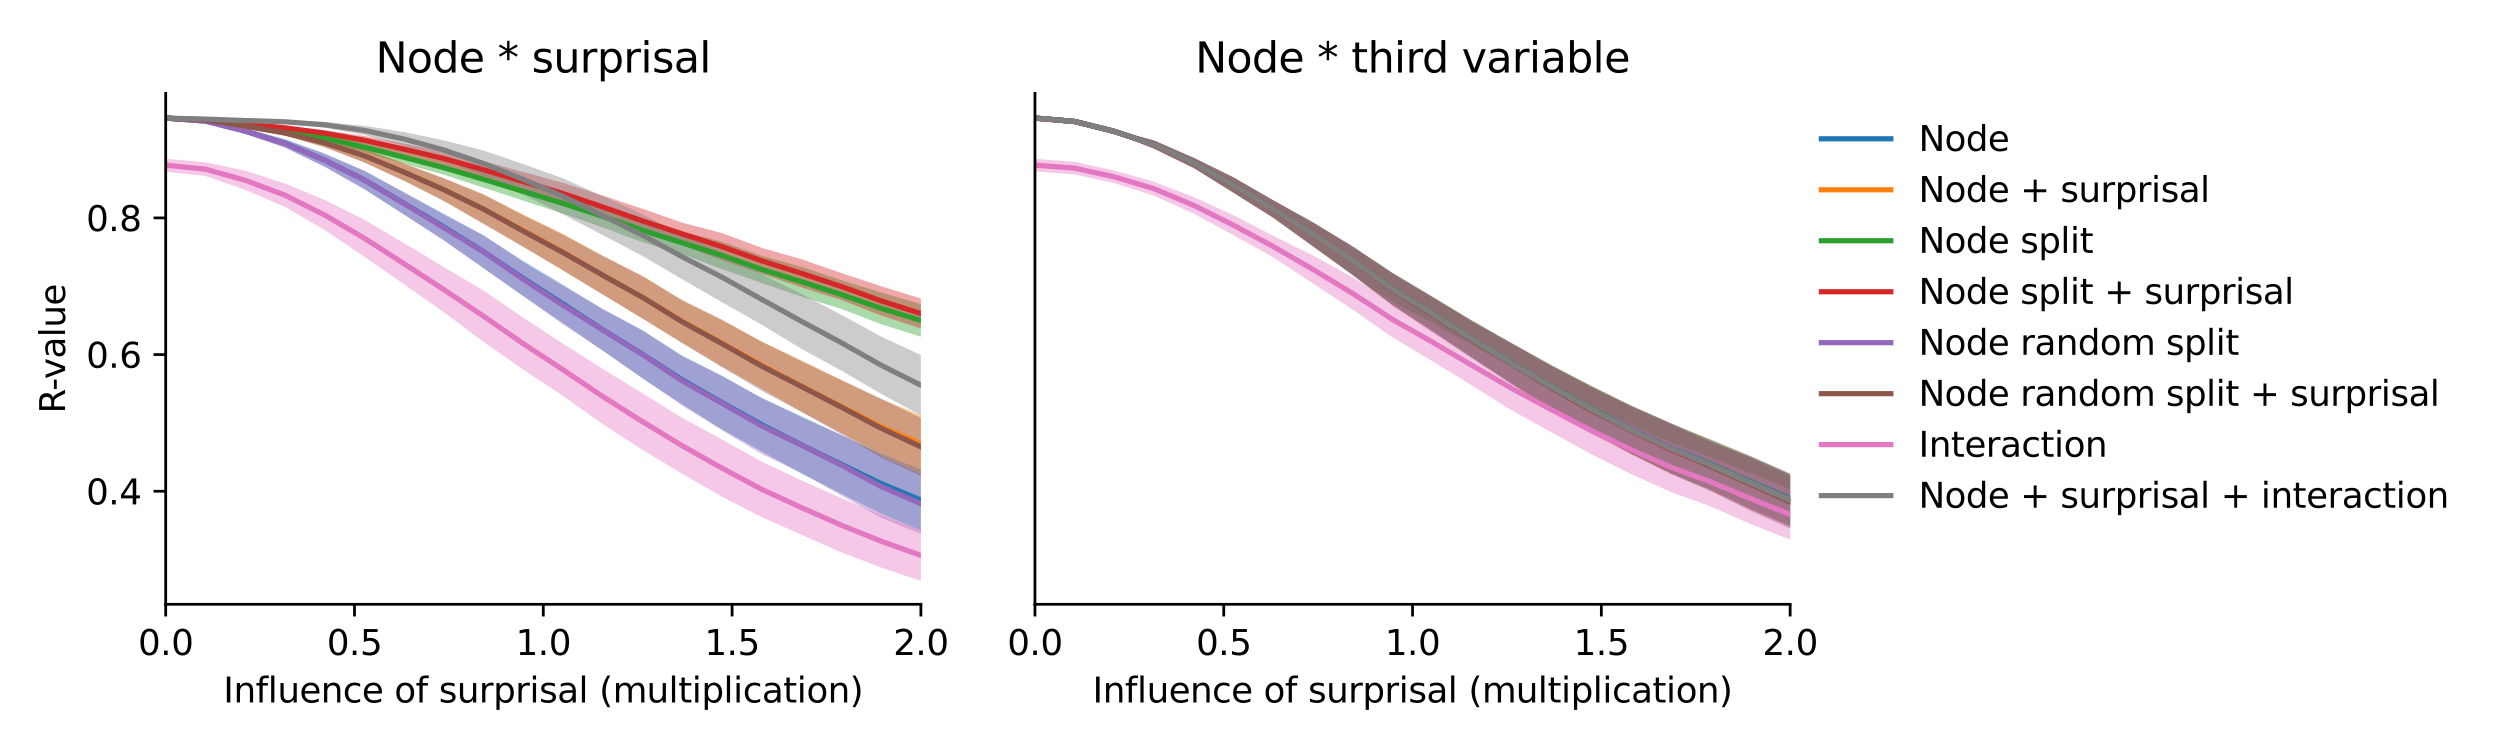 <?xml version="1.0" encoding="utf-8" standalone="no"?>
<!DOCTYPE svg PUBLIC "-//W3C//DTD SVG 1.1//EN"
  "http://www.w3.org/Graphics/SVG/1.1/DTD/svg11.dtd">
<svg xmlns:xlink="http://www.w3.org/1999/xlink" width="720pt" height="216pt" viewBox="0 0 720 216" xmlns="http://www.w3.org/2000/svg" version="1.1">
 <defs>
  <style type="text/css">*{stroke-linejoin: round; stroke-linecap: butt}</style>
 </defs>
 <g id="figure_1">
  <g id="patch_1">
   <path d="M 0 216 
L 720 216 
L 720 0 
L 0 0 
z
" style="fill: #ffffff"/>
  </g>
  <g id="axes_1">
   <g id="patch_2">
    <path d="M 47.72 174.04 
L 265.215 174.04 
L 265.215 26.88 
L 47.72 26.88 
z
" style="fill: #ffffff"/>
   </g>
   <g id="PolyCollection_1">
    <path d="M 47.72 33.694 
L 47.72 34.305 
L 59.167 35.233 
L 70.614 38.521 
L 82.061 42.463 
L 93.508 47.986 
L 104.956 54.458 
L 116.403 61.78 
L 127.85 69.152 
L 139.297 77.233 
L 150.744 85.258 
L 162.191 93.069 
L 173.638 100.982 
L 185.085 108.983 
L 196.532 116.446 
L 207.979 123.67 
L 219.427 130.017 
L 230.874 136.432 
L 242.321 142.192 
L 253.768 147.922 
L 265.215 152.751 
L 265.215 135.269 
L 265.215 135.269 
L 253.768 130.645 
L 242.321 125.291 
L 230.874 119.924 
L 219.427 114.658 
L 207.979 108.26 
L 196.532 102.45 
L 185.085 95.131 
L 173.638 89.034 
L 162.191 82.023 
L 150.744 75.178 
L 139.297 67.806 
L 127.85 61.569 
L 116.403 55.424 
L 104.956 49.212 
L 93.508 44.257 
L 82.061 40.114 
L 70.614 36.964 
L 59.167 34.512 
L 47.72 33.694 
z
" clip-path="url(#pf9f8684980)" style="fill: #1f77b4; fill-opacity: 0.4"/>
   </g>
   <g id="PolyCollection_2">
    <path d="M 47.72 33.708 
L 47.72 34.319 
L 59.167 34.869 
L 70.614 36.871 
L 82.061 38.996 
L 93.508 42.383 
L 104.956 46.771 
L 116.403 52.075 
L 127.85 57.816 
L 139.297 64.407 
L 150.744 70.988 
L 162.191 77.838 
L 173.638 84.844 
L 185.085 91.756 
L 196.532 98.756 
L 207.979 105.572 
L 219.427 111.95 
L 230.874 118.603 
L 242.321 124.673 
L 253.768 130.848 
L 265.215 136.218 
L 265.215 119.551 
L 265.215 119.551 
L 253.768 114.905 
L 242.321 109.444 
L 230.874 103.825 
L 219.427 98.457 
L 207.979 92.076 
L 196.532 86.408 
L 185.085 79.514 
L 173.638 73.71 
L 162.191 67.364 
L 150.744 61.796 
L 139.297 56.042 
L 127.85 51.302 
L 116.403 47.098 
L 104.956 42.923 
L 93.508 39.873 
L 82.061 37.528 
L 70.614 35.724 
L 59.167 34.282 
L 47.72 33.708 
z
" clip-path="url(#pf9f8684980)" style="fill: #ff7f0e; fill-opacity: 0.4"/>
   </g>
   <g id="PolyCollection_3">
    <path d="M 47.72 33.691 
L 47.72 34.32 
L 59.167 35.038 
L 70.614 36.795 
L 82.061 38.423 
L 93.508 40.907 
L 104.956 43.755 
L 116.403 47.174 
L 127.85 50.305 
L 139.297 54.06 
L 150.744 57.796 
L 162.191 61.552 
L 173.638 65.515 
L 185.085 69.786 
L 196.532 73.213 
L 207.979 77.533 
L 219.427 81.555 
L 230.874 85.45 
L 242.321 88.974 
L 253.768 93.381 
L 265.215 96.97 
L 265.215 87.61 
L 265.215 87.61 
L 253.768 84.229 
L 242.321 80.697 
L 230.874 76.865 
L 219.427 73.661 
L 207.979 69.631 
L 196.532 66.705 
L 185.085 62.893 
L 173.638 59.156 
L 162.191 55.652 
L 150.744 52.494 
L 139.297 49.269 
L 127.85 46.318 
L 116.403 43.44 
L 104.956 40.969 
L 93.508 38.716 
L 82.061 37.002 
L 70.614 35.59 
L 59.167 34.386 
L 47.72 33.691 
z
" clip-path="url(#pf9f8684980)" style="fill: #2ca02c; fill-opacity: 0.4"/>
   </g>
   <g id="PolyCollection_4">
    <path d="M 47.72 33.709 
L 47.72 34.332 
L 59.167 34.841 
L 70.614 36.266 
L 82.061 37.361 
L 93.508 39.272 
L 104.956 41.644 
L 116.403 44.66 
L 127.85 47.623 
L 139.297 51.324 
L 150.744 55.056 
L 162.191 58.833 
L 173.638 62.934 
L 185.085 67.153 
L 196.532 70.622 
L 207.979 74.958 
L 219.427 78.87 
L 230.874 82.802 
L 242.321 86.396 
L 253.768 90.872 
L 265.215 94.634 
L 265.215 85.984 
L 265.215 85.984 
L 253.768 82.431 
L 242.321 78.648 
L 230.874 74.687 
L 219.427 71.402 
L 207.979 67.155 
L 196.532 64.15 
L 185.085 60.141 
L 173.638 56.334 
L 162.191 52.683 
L 150.744 49.577 
L 139.297 46.445 
L 127.85 43.733 
L 116.403 41.317 
L 104.956 39.176 
L 93.508 37.467 
L 82.061 36.235 
L 70.614 35.185 
L 59.167 34.278 
L 47.72 33.709 
z
" clip-path="url(#pf9f8684980)" style="fill: #d62728; fill-opacity: 0.4"/>
   </g>
   <g id="PolyCollection_5">
    <path d="M 47.72 33.71 
L 47.72 34.318 
L 59.167 35.247 
L 70.614 38.542 
L 82.061 42.522 
L 93.508 48.049 
L 104.956 54.519 
L 116.403 61.884 
L 127.85 69.306 
L 139.297 77.274 
L 150.744 85.357 
L 162.191 93.459 
L 173.638 101.028 
L 185.085 108.982 
L 196.532 116.847 
L 207.979 123.973 
L 219.427 130.755 
L 230.874 136.255 
L 242.321 142.699 
L 253.768 149.15 
L 265.215 153.768 
L 265.215 136.392 
L 265.215 136.392 
L 253.768 131.127 
L 242.321 125.269 
L 230.874 120.209 
L 219.427 114.678 
L 207.979 108.335 
L 196.532 102.656 
L 185.085 95.271 
L 173.638 89.089 
L 162.191 82.4 
L 150.744 75.587 
L 139.297 67.801 
L 127.85 61.885 
L 116.403 55.456 
L 104.956 49.215 
L 93.508 44.297 
L 82.061 40.153 
L 70.614 36.974 
L 59.167 34.525 
L 47.72 33.71 
z
" clip-path="url(#pf9f8684980)" style="fill: #9467bd; fill-opacity: 0.4"/>
   </g>
   <g id="PolyCollection_6">
    <path d="M 47.72 33.724 
L 47.72 34.332 
L 59.167 34.881 
L 70.614 36.895 
L 82.061 39.047 
L 93.508 42.409 
L 104.956 46.823 
L 116.403 52.09 
L 127.85 57.929 
L 139.297 64.493 
L 150.744 71.179 
L 162.191 77.944 
L 173.638 84.853 
L 185.085 91.784 
L 196.532 98.87 
L 207.979 105.771 
L 219.427 112.564 
L 230.874 118.659 
L 242.321 125.066 
L 253.768 131.811 
L 265.215 137.049 
L 265.215 120.334 
L 265.215 120.334 
L 253.768 114.882 
L 242.321 109.495 
L 230.874 104.049 
L 219.427 98.41 
L 207.979 92.233 
L 196.532 86.576 
L 185.085 79.581 
L 173.638 73.73 
L 162.191 67.606 
L 150.744 62.027 
L 139.297 56.022 
L 127.85 51.419 
L 116.403 47.122 
L 104.956 42.936 
L 93.508 39.888 
L 82.061 37.557 
L 70.614 35.735 
L 59.167 34.297 
L 47.72 33.724 
z
" clip-path="url(#pf9f8684980)" style="fill: #8c564b; fill-opacity: 0.4"/>
   </g>
   <g id="PolyCollection_7">
    <path d="M 47.72 45.713 
L 47.72 49.431 
L 59.167 50.687 
L 70.614 54.673 
L 82.061 59.603 
L 93.508 66.263 
L 104.956 73.947 
L 116.403 81.916 
L 127.85 89.929 
L 139.297 98.479 
L 150.744 106.491 
L 162.191 114.034 
L 173.638 122.174 
L 185.085 129.597 
L 196.532 136.467 
L 207.979 143.095 
L 219.427 148.959 
L 230.874 154.028 
L 242.321 159.07 
L 253.768 163.45 
L 265.215 167.351 
L 265.215 152.572 
L 265.215 152.572 
L 253.768 148.286 
L 242.321 143.467 
L 230.874 138.402 
L 219.427 132.972 
L 207.979 126.622 
L 196.532 120.364 
L 185.085 113.334 
L 173.638 106.287 
L 162.191 99.021 
L 150.744 91.533 
L 139.297 83.703 
L 127.85 76.937 
L 116.403 70.06 
L 104.956 63.296 
L 93.508 57.608 
L 82.061 52.825 
L 70.614 49.17 
L 59.167 46.757 
L 47.72 45.713 
z
" clip-path="url(#pf9f8684980)" style="fill: #e377c2; fill-opacity: 0.4"/>
   </g>
   <g id="PolyCollection_8">
    <path d="M 47.72 33.712 
L 47.72 34.323 
L 59.167 34.572 
L 70.614 35.277 
L 82.061 35.616 
L 93.508 36.794 
L 104.956 38.895 
L 116.403 42.083 
L 127.85 45.984 
L 139.297 50.825 
L 150.744 56.089 
L 162.191 61.759 
L 173.638 67.736 
L 185.085 73.761 
L 196.532 80.477 
L 207.979 87.066 
L 219.427 93.555 
L 230.874 100.499 
L 242.321 106.753 
L 253.768 113.428 
L 265.215 119.636 
L 265.215 102.25 
L 265.215 102.25 
L 253.768 96.935 
L 242.321 90.68 
L 230.874 84.671 
L 219.427 78.941 
L 207.979 72.657 
L 196.532 67.512 
L 185.085 61.75 
L 173.638 56.484 
L 162.191 51.389 
L 150.744 47.278 
L 139.297 43.375 
L 127.85 40.429 
L 116.403 38.038 
L 104.956 36.24 
L 93.508 35.087 
L 82.061 34.537 
L 70.614 34.166 
L 59.167 34.008 
L 47.72 33.712 
z
" clip-path="url(#pf9f8684980)" style="fill: #7f7f7f; fill-opacity: 0.4"/>
   </g>
   <g id="matplotlib.axis_1">
    <g id="xtick_1">
     <g id="line2d_1">
      <defs>
       <path id="m70deed11c6" d="M 0 0 
L 0 3.5 
" style="stroke: #000000; stroke-width: 0.8"/>
      </defs>
      <g>
       <use xlink:href="#m70deed11c6" x="47.72" y="174.04" style="stroke: #000000; stroke-width: 0.8"/>
      </g>
     </g>
     <g id="text_1">
      <!-- 0.0 -->
      <g transform="translate(39.768 188.638)scale(0.1 -0.1)">
       <defs>
        <path id="DejaVuSans-30" d="M 2034 4250 
Q 1547 4250 1301 3770 
Q 1056 3291 1056 2328 
Q 1056 1369 1301 889 
Q 1547 409 2034 409 
Q 2525 409 2770 889 
Q 3016 1369 3016 2328 
Q 3016 3291 2770 3770 
Q 2525 4250 2034 4250 
z
M 2034 4750 
Q 2819 4750 3233 4129 
Q 3647 3509 3647 2328 
Q 3647 1150 3233 529 
Q 2819 -91 2034 -91 
Q 1250 -91 836 529 
Q 422 1150 422 2328 
Q 422 3509 836 4129 
Q 1250 4750 2034 4750 
z
" transform="scale(0.016)"/>
        <path id="DejaVuSans-2e" d="M 684 794 
L 1344 794 
L 1344 0 
L 684 0 
L 684 794 
z
" transform="scale(0.016)"/>
       </defs>
       <use xlink:href="#DejaVuSans-30"/>
       <use xlink:href="#DejaVuSans-2e" x="63.623"/>
       <use xlink:href="#DejaVuSans-30" x="95.41"/>
      </g>
     </g>
    </g>
    <g id="xtick_2">
     <g id="line2d_2">
      <g>
       <use xlink:href="#m70deed11c6" x="102.094" y="174.04" style="stroke: #000000; stroke-width: 0.8"/>
      </g>
     </g>
     <g id="text_2">
      <!-- 0.5 -->
      <g transform="translate(94.142 188.638)scale(0.1 -0.1)">
       <defs>
        <path id="DejaVuSans-35" d="M 691 4666 
L 3169 4666 
L 3169 4134 
L 1269 4134 
L 1269 2991 
Q 1406 3038 1543 3061 
Q 1681 3084 1819 3084 
Q 2600 3084 3056 2656 
Q 3513 2228 3513 1497 
Q 3513 744 3044 326 
Q 2575 -91 1722 -91 
Q 1428 -91 1123 -41 
Q 819 9 494 109 
L 494 744 
Q 775 591 1075 516 
Q 1375 441 1709 441 
Q 2250 441 2565 725 
Q 2881 1009 2881 1497 
Q 2881 1984 2565 2268 
Q 2250 2553 1709 2553 
Q 1456 2553 1204 2497 
Q 953 2441 691 2322 
L 691 4666 
z
" transform="scale(0.016)"/>
       </defs>
       <use xlink:href="#DejaVuSans-30"/>
       <use xlink:href="#DejaVuSans-2e" x="63.623"/>
       <use xlink:href="#DejaVuSans-35" x="95.41"/>
      </g>
     </g>
    </g>
    <g id="xtick_3">
     <g id="line2d_3">
      <g>
       <use xlink:href="#m70deed11c6" x="156.468" y="174.04" style="stroke: #000000; stroke-width: 0.8"/>
      </g>
     </g>
     <g id="text_3">
      <!-- 1.0 -->
      <g transform="translate(148.516 188.638)scale(0.1 -0.1)">
       <defs>
        <path id="DejaVuSans-31" d="M 794 531 
L 1825 531 
L 1825 4091 
L 703 3866 
L 703 4441 
L 1819 4666 
L 2450 4666 
L 2450 531 
L 3481 531 
L 3481 0 
L 794 0 
L 794 531 
z
" transform="scale(0.016)"/>
       </defs>
       <use xlink:href="#DejaVuSans-31"/>
       <use xlink:href="#DejaVuSans-2e" x="63.623"/>
       <use xlink:href="#DejaVuSans-30" x="95.41"/>
      </g>
     </g>
    </g>
    <g id="xtick_4">
     <g id="line2d_4">
      <g>
       <use xlink:href="#m70deed11c6" x="210.841" y="174.04" style="stroke: #000000; stroke-width: 0.8"/>
      </g>
     </g>
     <g id="text_4">
      <!-- 1.5 -->
      <g transform="translate(202.89 188.638)scale(0.1 -0.1)">
       <use xlink:href="#DejaVuSans-31"/>
       <use xlink:href="#DejaVuSans-2e" x="63.623"/>
       <use xlink:href="#DejaVuSans-35" x="95.41"/>
      </g>
     </g>
    </g>
    <g id="xtick_5">
     <g id="line2d_5">
      <g>
       <use xlink:href="#m70deed11c6" x="265.215" y="174.04" style="stroke: #000000; stroke-width: 0.8"/>
      </g>
     </g>
     <g id="text_5">
      <!-- 2.0 -->
      <g transform="translate(257.263 188.638)scale(0.1 -0.1)">
       <defs>
        <path id="DejaVuSans-32" d="M 1228 531 
L 3431 531 
L 3431 0 
L 469 0 
L 469 531 
Q 828 903 1448 1529 
Q 2069 2156 2228 2338 
Q 2531 2678 2651 2914 
Q 2772 3150 2772 3378 
Q 2772 3750 2511 3984 
Q 2250 4219 1831 4219 
Q 1534 4219 1204 4116 
Q 875 4013 500 3803 
L 500 4441 
Q 881 4594 1212 4672 
Q 1544 4750 1819 4750 
Q 2544 4750 2975 4387 
Q 3406 4025 3406 3419 
Q 3406 3131 3298 2873 
Q 3191 2616 2906 2266 
Q 2828 2175 2409 1742 
Q 1991 1309 1228 531 
z
" transform="scale(0.016)"/>
       </defs>
       <use xlink:href="#DejaVuSans-32"/>
       <use xlink:href="#DejaVuSans-2e" x="63.623"/>
       <use xlink:href="#DejaVuSans-30" x="95.41"/>
      </g>
     </g>
    </g>
    <g id="text_6">
     <!-- Influence of surprisal (multiplication) -->
     <g transform="translate(64.321 202.317)scale(0.1 -0.1)">
      <defs>
       <path id="DejaVuSans-49" d="M 628 4666 
L 1259 4666 
L 1259 0 
L 628 0 
L 628 4666 
z
" transform="scale(0.016)"/>
       <path id="DejaVuSans-6e" d="M 3513 2113 
L 3513 0 
L 2938 0 
L 2938 2094 
Q 2938 2591 2744 2837 
Q 2550 3084 2163 3084 
Q 1697 3084 1428 2787 
Q 1159 2491 1159 1978 
L 1159 0 
L 581 0 
L 581 3500 
L 1159 3500 
L 1159 2956 
Q 1366 3272 1645 3428 
Q 1925 3584 2291 3584 
Q 2894 3584 3203 3211 
Q 3513 2838 3513 2113 
z
" transform="scale(0.016)"/>
       <path id="DejaVuSans-66" d="M 2375 4863 
L 2375 4384 
L 1825 4384 
Q 1516 4384 1395 4259 
Q 1275 4134 1275 3809 
L 1275 3500 
L 2222 3500 
L 2222 3053 
L 1275 3053 
L 1275 0 
L 697 0 
L 697 3053 
L 147 3053 
L 147 3500 
L 697 3500 
L 697 3744 
Q 697 4328 969 4595 
Q 1241 4863 1831 4863 
L 2375 4863 
z
" transform="scale(0.016)"/>
       <path id="DejaVuSans-6c" d="M 603 4863 
L 1178 4863 
L 1178 0 
L 603 0 
L 603 4863 
z
" transform="scale(0.016)"/>
       <path id="DejaVuSans-75" d="M 544 1381 
L 544 3500 
L 1119 3500 
L 1119 1403 
Q 1119 906 1312 657 
Q 1506 409 1894 409 
Q 2359 409 2629 706 
Q 2900 1003 2900 1516 
L 2900 3500 
L 3475 3500 
L 3475 0 
L 2900 0 
L 2900 538 
Q 2691 219 2414 64 
Q 2138 -91 1772 -91 
Q 1169 -91 856 284 
Q 544 659 544 1381 
z
M 1991 3584 
L 1991 3584 
z
" transform="scale(0.016)"/>
       <path id="DejaVuSans-65" d="M 3597 1894 
L 3597 1613 
L 953 1613 
Q 991 1019 1311 708 
Q 1631 397 2203 397 
Q 2534 397 2845 478 
Q 3156 559 3463 722 
L 3463 178 
Q 3153 47 2828 -22 
Q 2503 -91 2169 -91 
Q 1331 -91 842 396 
Q 353 884 353 1716 
Q 353 2575 817 3079 
Q 1281 3584 2069 3584 
Q 2775 3584 3186 3129 
Q 3597 2675 3597 1894 
z
M 3022 2063 
Q 3016 2534 2758 2815 
Q 2500 3097 2075 3097 
Q 1594 3097 1305 2825 
Q 1016 2553 972 2059 
L 3022 2063 
z
" transform="scale(0.016)"/>
       <path id="DejaVuSans-63" d="M 3122 3366 
L 3122 2828 
Q 2878 2963 2633 3030 
Q 2388 3097 2138 3097 
Q 1578 3097 1268 2742 
Q 959 2388 959 1747 
Q 959 1106 1268 751 
Q 1578 397 2138 397 
Q 2388 397 2633 464 
Q 2878 531 3122 666 
L 3122 134 
Q 2881 22 2623 -34 
Q 2366 -91 2075 -91 
Q 1284 -91 818 406 
Q 353 903 353 1747 
Q 353 2603 823 3093 
Q 1294 3584 2113 3584 
Q 2378 3584 2631 3529 
Q 2884 3475 3122 3366 
z
" transform="scale(0.016)"/>
       <path id="DejaVuSans-20" transform="scale(0.016)"/>
       <path id="DejaVuSans-6f" d="M 1959 3097 
Q 1497 3097 1228 2736 
Q 959 2375 959 1747 
Q 959 1119 1226 758 
Q 1494 397 1959 397 
Q 2419 397 2687 759 
Q 2956 1122 2956 1747 
Q 2956 2369 2687 2733 
Q 2419 3097 1959 3097 
z
M 1959 3584 
Q 2709 3584 3137 3096 
Q 3566 2609 3566 1747 
Q 3566 888 3137 398 
Q 2709 -91 1959 -91 
Q 1206 -91 779 398 
Q 353 888 353 1747 
Q 353 2609 779 3096 
Q 1206 3584 1959 3584 
z
" transform="scale(0.016)"/>
       <path id="DejaVuSans-73" d="M 2834 3397 
L 2834 2853 
Q 2591 2978 2328 3040 
Q 2066 3103 1784 3103 
Q 1356 3103 1142 2972 
Q 928 2841 928 2578 
Q 928 2378 1081 2264 
Q 1234 2150 1697 2047 
L 1894 2003 
Q 2506 1872 2764 1633 
Q 3022 1394 3022 966 
Q 3022 478 2636 193 
Q 2250 -91 1575 -91 
Q 1294 -91 989 -36 
Q 684 19 347 128 
L 347 722 
Q 666 556 975 473 
Q 1284 391 1588 391 
Q 1994 391 2212 530 
Q 2431 669 2431 922 
Q 2431 1156 2273 1281 
Q 2116 1406 1581 1522 
L 1381 1569 
Q 847 1681 609 1914 
Q 372 2147 372 2553 
Q 372 3047 722 3315 
Q 1072 3584 1716 3584 
Q 2034 3584 2315 3537 
Q 2597 3491 2834 3397 
z
" transform="scale(0.016)"/>
       <path id="DejaVuSans-72" d="M 2631 2963 
Q 2534 3019 2420 3045 
Q 2306 3072 2169 3072 
Q 1681 3072 1420 2755 
Q 1159 2438 1159 1844 
L 1159 0 
L 581 0 
L 581 3500 
L 1159 3500 
L 1159 2956 
Q 1341 3275 1631 3429 
Q 1922 3584 2338 3584 
Q 2397 3584 2469 3576 
Q 2541 3569 2628 3553 
L 2631 2963 
z
" transform="scale(0.016)"/>
       <path id="DejaVuSans-70" d="M 1159 525 
L 1159 -1331 
L 581 -1331 
L 581 3500 
L 1159 3500 
L 1159 2969 
Q 1341 3281 1617 3432 
Q 1894 3584 2278 3584 
Q 2916 3584 3314 3078 
Q 3713 2572 3713 1747 
Q 3713 922 3314 415 
Q 2916 -91 2278 -91 
Q 1894 -91 1617 61 
Q 1341 213 1159 525 
z
M 3116 1747 
Q 3116 2381 2855 2742 
Q 2594 3103 2138 3103 
Q 1681 3103 1420 2742 
Q 1159 2381 1159 1747 
Q 1159 1113 1420 752 
Q 1681 391 2138 391 
Q 2594 391 2855 752 
Q 3116 1113 3116 1747 
z
" transform="scale(0.016)"/>
       <path id="DejaVuSans-69" d="M 603 3500 
L 1178 3500 
L 1178 0 
L 603 0 
L 603 3500 
z
M 603 4863 
L 1178 4863 
L 1178 4134 
L 603 4134 
L 603 4863 
z
" transform="scale(0.016)"/>
       <path id="DejaVuSans-61" d="M 2194 1759 
Q 1497 1759 1228 1600 
Q 959 1441 959 1056 
Q 959 750 1161 570 
Q 1363 391 1709 391 
Q 2188 391 2477 730 
Q 2766 1069 2766 1631 
L 2766 1759 
L 2194 1759 
z
M 3341 1997 
L 3341 0 
L 2766 0 
L 2766 531 
Q 2569 213 2275 61 
Q 1981 -91 1556 -91 
Q 1019 -91 701 211 
Q 384 513 384 1019 
Q 384 1609 779 1909 
Q 1175 2209 1959 2209 
L 2766 2209 
L 2766 2266 
Q 2766 2663 2505 2880 
Q 2244 3097 1772 3097 
Q 1472 3097 1187 3025 
Q 903 2953 641 2809 
L 641 3341 
Q 956 3463 1253 3523 
Q 1550 3584 1831 3584 
Q 2591 3584 2966 3190 
Q 3341 2797 3341 1997 
z
" transform="scale(0.016)"/>
       <path id="DejaVuSans-28" d="M 1984 4856 
Q 1566 4138 1362 3434 
Q 1159 2731 1159 2009 
Q 1159 1288 1364 580 
Q 1569 -128 1984 -844 
L 1484 -844 
Q 1016 -109 783 600 
Q 550 1309 550 2009 
Q 550 2706 781 3412 
Q 1013 4119 1484 4856 
L 1984 4856 
z
" transform="scale(0.016)"/>
       <path id="DejaVuSans-6d" d="M 3328 2828 
Q 3544 3216 3844 3400 
Q 4144 3584 4550 3584 
Q 5097 3584 5394 3201 
Q 5691 2819 5691 2113 
L 5691 0 
L 5113 0 
L 5113 2094 
Q 5113 2597 4934 2840 
Q 4756 3084 4391 3084 
Q 3944 3084 3684 2787 
Q 3425 2491 3425 1978 
L 3425 0 
L 2847 0 
L 2847 2094 
Q 2847 2600 2669 2842 
Q 2491 3084 2119 3084 
Q 1678 3084 1418 2786 
Q 1159 2488 1159 1978 
L 1159 0 
L 581 0 
L 581 3500 
L 1159 3500 
L 1159 2956 
Q 1356 3278 1631 3431 
Q 1906 3584 2284 3584 
Q 2666 3584 2933 3390 
Q 3200 3197 3328 2828 
z
" transform="scale(0.016)"/>
       <path id="DejaVuSans-74" d="M 1172 4494 
L 1172 3500 
L 2356 3500 
L 2356 3053 
L 1172 3053 
L 1172 1153 
Q 1172 725 1289 603 
Q 1406 481 1766 481 
L 2356 481 
L 2356 0 
L 1766 0 
Q 1100 0 847 248 
Q 594 497 594 1153 
L 594 3053 
L 172 3053 
L 172 3500 
L 594 3500 
L 594 4494 
L 1172 4494 
z
" transform="scale(0.016)"/>
       <path id="DejaVuSans-29" d="M 513 4856 
L 1013 4856 
Q 1481 4119 1714 3412 
Q 1947 2706 1947 2009 
Q 1947 1309 1714 600 
Q 1481 -109 1013 -844 
L 513 -844 
Q 928 -128 1133 580 
Q 1338 1288 1338 2009 
Q 1338 2731 1133 3434 
Q 928 4138 513 4856 
z
" transform="scale(0.016)"/>
      </defs>
      <use xlink:href="#DejaVuSans-49"/>
      <use xlink:href="#DejaVuSans-6e" x="29.492"/>
      <use xlink:href="#DejaVuSans-66" x="92.871"/>
      <use xlink:href="#DejaVuSans-6c" x="128.076"/>
      <use xlink:href="#DejaVuSans-75" x="155.859"/>
      <use xlink:href="#DejaVuSans-65" x="219.238"/>
      <use xlink:href="#DejaVuSans-6e" x="280.762"/>
      <use xlink:href="#DejaVuSans-63" x="344.141"/>
      <use xlink:href="#DejaVuSans-65" x="399.121"/>
      <use xlink:href="#DejaVuSans-20" x="460.645"/>
      <use xlink:href="#DejaVuSans-6f" x="492.432"/>
      <use xlink:href="#DejaVuSans-66" x="553.613"/>
      <use xlink:href="#DejaVuSans-20" x="588.818"/>
      <use xlink:href="#DejaVuSans-73" x="620.605"/>
      <use xlink:href="#DejaVuSans-75" x="672.705"/>
      <use xlink:href="#DejaVuSans-72" x="736.084"/>
      <use xlink:href="#DejaVuSans-70" x="777.197"/>
      <use xlink:href="#DejaVuSans-72" x="840.674"/>
      <use xlink:href="#DejaVuSans-69" x="881.787"/>
      <use xlink:href="#DejaVuSans-73" x="909.57"/>
      <use xlink:href="#DejaVuSans-61" x="961.67"/>
      <use xlink:href="#DejaVuSans-6c" x="1022.949"/>
      <use xlink:href="#DejaVuSans-20" x="1050.732"/>
      <use xlink:href="#DejaVuSans-28" x="1082.52"/>
      <use xlink:href="#DejaVuSans-6d" x="1121.533"/>
      <use xlink:href="#DejaVuSans-75" x="1218.945"/>
      <use xlink:href="#DejaVuSans-6c" x="1282.324"/>
      <use xlink:href="#DejaVuSans-74" x="1310.107"/>
      <use xlink:href="#DejaVuSans-69" x="1349.316"/>
      <use xlink:href="#DejaVuSans-70" x="1377.1"/>
      <use xlink:href="#DejaVuSans-6c" x="1440.576"/>
      <use xlink:href="#DejaVuSans-69" x="1468.359"/>
      <use xlink:href="#DejaVuSans-63" x="1496.143"/>
      <use xlink:href="#DejaVuSans-61" x="1551.123"/>
      <use xlink:href="#DejaVuSans-74" x="1612.402"/>
      <use xlink:href="#DejaVuSans-69" x="1651.611"/>
      <use xlink:href="#DejaVuSans-6f" x="1679.395"/>
      <use xlink:href="#DejaVuSans-6e" x="1740.576"/>
      <use xlink:href="#DejaVuSans-29" x="1803.955"/>
     </g>
    </g>
   </g>
   <g id="matplotlib.axis_2">
    <g id="ytick_1">
     <g id="line2d_6">
      <defs>
       <path id="m072dbe7349" d="M 0 0 
L -3.5 0 
" style="stroke: #000000; stroke-width: 0.8"/>
      </defs>
      <g>
       <use xlink:href="#m072dbe7349" x="47.72" y="141.473" style="stroke: #000000; stroke-width: 0.8"/>
      </g>
     </g>
     <g id="text_7">
      <!-- 0.4 -->
      <g transform="translate(24.817 145.273)scale(0.1 -0.1)">
       <defs>
        <path id="DejaVuSans-34" d="M 2419 4116 
L 825 1625 
L 2419 1625 
L 2419 4116 
z
M 2253 4666 
L 3047 4666 
L 3047 1625 
L 3713 1625 
L 3713 1100 
L 3047 1100 
L 3047 0 
L 2419 0 
L 2419 1100 
L 313 1100 
L 313 1709 
L 2253 4666 
z
" transform="scale(0.016)"/>
       </defs>
       <use xlink:href="#DejaVuSans-30"/>
       <use xlink:href="#DejaVuSans-2e" x="63.623"/>
       <use xlink:href="#DejaVuSans-34" x="95.41"/>
      </g>
     </g>
    </g>
    <g id="ytick_2">
     <g id="line2d_7">
      <g>
       <use xlink:href="#m072dbe7349" x="47.72" y="102.113" style="stroke: #000000; stroke-width: 0.8"/>
      </g>
     </g>
     <g id="text_8">
      <!-- 0.6 -->
      <g transform="translate(24.817 105.913)scale(0.1 -0.1)">
       <defs>
        <path id="DejaVuSans-36" d="M 2113 2584 
Q 1688 2584 1439 2293 
Q 1191 2003 1191 1497 
Q 1191 994 1439 701 
Q 1688 409 2113 409 
Q 2538 409 2786 701 
Q 3034 994 3034 1497 
Q 3034 2003 2786 2293 
Q 2538 2584 2113 2584 
z
M 3366 4563 
L 3366 3988 
Q 3128 4100 2886 4159 
Q 2644 4219 2406 4219 
Q 1781 4219 1451 3797 
Q 1122 3375 1075 2522 
Q 1259 2794 1537 2939 
Q 1816 3084 2150 3084 
Q 2853 3084 3261 2657 
Q 3669 2231 3669 1497 
Q 3669 778 3244 343 
Q 2819 -91 2113 -91 
Q 1303 -91 875 529 
Q 447 1150 447 2328 
Q 447 3434 972 4092 
Q 1497 4750 2381 4750 
Q 2619 4750 2861 4703 
Q 3103 4656 3366 4563 
z
" transform="scale(0.016)"/>
       </defs>
       <use xlink:href="#DejaVuSans-30"/>
       <use xlink:href="#DejaVuSans-2e" x="63.623"/>
       <use xlink:href="#DejaVuSans-36" x="95.41"/>
      </g>
     </g>
    </g>
    <g id="ytick_3">
     <g id="line2d_8">
      <g>
       <use xlink:href="#m072dbe7349" x="47.72" y="62.754" style="stroke: #000000; stroke-width: 0.8"/>
      </g>
     </g>
     <g id="text_9">
      <!-- 0.8 -->
      <g transform="translate(24.817 66.553)scale(0.1 -0.1)">
       <defs>
        <path id="DejaVuSans-38" d="M 2034 2216 
Q 1584 2216 1326 1975 
Q 1069 1734 1069 1313 
Q 1069 891 1326 650 
Q 1584 409 2034 409 
Q 2484 409 2743 651 
Q 3003 894 3003 1313 
Q 3003 1734 2745 1975 
Q 2488 2216 2034 2216 
z
M 1403 2484 
Q 997 2584 770 2862 
Q 544 3141 544 3541 
Q 544 4100 942 4425 
Q 1341 4750 2034 4750 
Q 2731 4750 3128 4425 
Q 3525 4100 3525 3541 
Q 3525 3141 3298 2862 
Q 3072 2584 2669 2484 
Q 3125 2378 3379 2068 
Q 3634 1759 3634 1313 
Q 3634 634 3220 271 
Q 2806 -91 2034 -91 
Q 1263 -91 848 271 
Q 434 634 434 1313 
Q 434 1759 690 2068 
Q 947 2378 1403 2484 
z
M 1172 3481 
Q 1172 3119 1398 2916 
Q 1625 2713 2034 2713 
Q 2441 2713 2670 2916 
Q 2900 3119 2900 3481 
Q 2900 3844 2670 4047 
Q 2441 4250 2034 4250 
Q 1625 4250 1398 4047 
Q 1172 3844 1172 3481 
z
" transform="scale(0.016)"/>
       </defs>
       <use xlink:href="#DejaVuSans-30"/>
       <use xlink:href="#DejaVuSans-2e" x="63.623"/>
       <use xlink:href="#DejaVuSans-38" x="95.41"/>
      </g>
     </g>
    </g>
    <g id="text_10">
     <!-- R-value -->
     <g transform="translate(18.737 119.065)rotate(-90)scale(0.1 -0.1)">
      <defs>
       <path id="DejaVuSans-52" d="M 2841 2188 
Q 3044 2119 3236 1894 
Q 3428 1669 3622 1275 
L 4263 0 
L 3584 0 
L 2988 1197 
Q 2756 1666 2539 1819 
Q 2322 1972 1947 1972 
L 1259 1972 
L 1259 0 
L 628 0 
L 628 4666 
L 2053 4666 
Q 2853 4666 3247 4331 
Q 3641 3997 3641 3322 
Q 3641 2881 3436 2590 
Q 3231 2300 2841 2188 
z
M 1259 4147 
L 1259 2491 
L 2053 2491 
Q 2509 2491 2742 2702 
Q 2975 2913 2975 3322 
Q 2975 3731 2742 3939 
Q 2509 4147 2053 4147 
L 1259 4147 
z
" transform="scale(0.016)"/>
       <path id="DejaVuSans-2d" d="M 313 2009 
L 1997 2009 
L 1997 1497 
L 313 1497 
L 313 2009 
z
" transform="scale(0.016)"/>
       <path id="DejaVuSans-76" d="M 191 3500 
L 800 3500 
L 1894 563 
L 2988 3500 
L 3597 3500 
L 2284 0 
L 1503 0 
L 191 3500 
z
" transform="scale(0.016)"/>
      </defs>
      <use xlink:href="#DejaVuSans-52"/>
      <use xlink:href="#DejaVuSans-2d" x="65.482"/>
      <use xlink:href="#DejaVuSans-76" x="98.941"/>
      <use xlink:href="#DejaVuSans-61" x="158.121"/>
      <use xlink:href="#DejaVuSans-6c" x="219.4"/>
      <use xlink:href="#DejaVuSans-75" x="247.184"/>
      <use xlink:href="#DejaVuSans-65" x="310.562"/>
     </g>
    </g>
   </g>
   <g id="line2d_9">
    <path d="M 47.72 33.999 
L 59.167 34.872 
L 70.614 37.742 
L 82.061 41.289 
L 93.508 46.121 
L 104.956 51.835 
L 116.403 58.602 
L 127.85 65.361 
L 139.297 72.519 
L 150.744 80.218 
L 162.191 87.546 
L 173.638 95.008 
L 185.085 102.057 
L 196.532 109.448 
L 207.979 115.965 
L 219.427 122.337 
L 230.874 128.178 
L 242.321 133.742 
L 253.768 139.283 
L 265.215 144.01 
" clip-path="url(#pf9f8684980)" style="fill: none; stroke: #1f77b4; stroke-width: 1.5; stroke-linecap: square"/>
   </g>
   <g id="line2d_10">
    <path d="M 47.72 34.013 
L 59.167 34.576 
L 70.614 36.298 
L 82.061 38.262 
L 93.508 41.128 
L 104.956 44.847 
L 116.403 49.587 
L 127.85 54.559 
L 139.297 60.225 
L 150.744 66.392 
L 162.191 72.601 
L 173.638 79.277 
L 185.085 85.635 
L 196.532 92.582 
L 207.979 98.824 
L 219.427 105.204 
L 230.874 111.214 
L 242.321 117.059 
L 253.768 122.877 
L 265.215 127.884 
" clip-path="url(#pf9f8684980)" style="fill: none; stroke: #ff7f0e; stroke-width: 1.5; stroke-linecap: square"/>
   </g>
   <g id="line2d_11">
    <path d="M 47.72 34.006 
L 59.167 34.712 
L 70.614 36.192 
L 82.061 37.712 
L 93.508 39.811 
L 104.956 42.362 
L 116.403 45.307 
L 127.85 48.311 
L 139.297 51.665 
L 150.744 55.145 
L 162.191 58.602 
L 173.638 62.335 
L 185.085 66.34 
L 196.532 69.959 
L 207.979 73.582 
L 219.427 77.608 
L 230.874 81.157 
L 242.321 84.836 
L 253.768 88.805 
L 265.215 92.29 
" clip-path="url(#pf9f8684980)" style="fill: none; stroke: #2ca02c; stroke-width: 1.5; stroke-linecap: square"/>
   </g>
   <g id="line2d_12">
    <path d="M 47.72 34.021 
L 59.167 34.559 
L 70.614 35.726 
L 82.061 36.798 
L 93.508 38.37 
L 104.956 40.41 
L 116.403 42.989 
L 127.85 45.678 
L 139.297 48.885 
L 150.744 52.317 
L 162.191 55.758 
L 173.638 59.634 
L 185.085 63.647 
L 196.532 67.386 
L 207.979 71.057 
L 219.427 75.136 
L 230.874 78.744 
L 242.321 82.522 
L 253.768 86.652 
L 265.215 90.309 
" clip-path="url(#pf9f8684980)" style="fill: none; stroke: #d62728; stroke-width: 1.5; stroke-linecap: square"/>
   </g>
   <g id="line2d_13">
    <path d="M 47.72 34.014 
L 59.167 34.886 
L 70.614 37.758 
L 82.061 41.338 
L 93.508 46.173 
L 104.956 51.867 
L 116.403 58.67 
L 127.85 65.595 
L 139.297 72.538 
L 150.744 80.472 
L 162.191 87.929 
L 173.638 95.059 
L 185.085 102.126 
L 196.532 109.752 
L 207.979 116.154 
L 219.427 122.716 
L 230.874 128.232 
L 242.321 133.984 
L 253.768 140.139 
L 265.215 145.08 
" clip-path="url(#pf9f8684980)" style="fill: none; stroke: #9467bd; stroke-width: 1.5; stroke-linecap: square"/>
   </g>
   <g id="line2d_14">
    <path d="M 47.72 34.028 
L 59.167 34.589 
L 70.614 36.315 
L 82.061 38.302 
L 93.508 41.148 
L 104.956 44.88 
L 116.403 49.606 
L 127.85 54.674 
L 139.297 60.257 
L 150.744 66.603 
L 162.191 72.775 
L 173.638 79.292 
L 185.085 85.682 
L 196.532 92.723 
L 207.979 99.002 
L 219.427 105.487 
L 230.874 111.354 
L 242.321 117.28 
L 253.768 123.346 
L 265.215 128.692 
" clip-path="url(#pf9f8684980)" style="fill: none; stroke: #8c564b; stroke-width: 1.5; stroke-linecap: square"/>
   </g>
   <g id="line2d_15">
    <path d="M 47.72 47.572 
L 59.167 48.722 
L 70.614 51.922 
L 82.061 56.214 
L 93.508 61.936 
L 104.956 68.622 
L 116.403 75.988 
L 127.85 83.433 
L 139.297 91.091 
L 150.744 99.012 
L 162.191 106.528 
L 173.638 114.23 
L 185.085 121.465 
L 196.532 128.416 
L 207.979 134.858 
L 219.427 140.965 
L 230.874 146.215 
L 242.321 151.268 
L 253.768 155.868 
L 265.215 159.962 
" clip-path="url(#pf9f8684980)" style="fill: none; stroke: #e377c2; stroke-width: 1.5; stroke-linecap: square"/>
   </g>
   <g id="line2d_16">
    <path d="M 47.72 34.018 
L 59.167 34.29 
L 70.614 34.721 
L 82.061 35.076 
L 93.508 35.941 
L 104.956 37.567 
L 116.403 40.06 
L 127.85 43.206 
L 139.297 47.1 
L 150.744 51.683 
L 162.191 56.574 
L 173.638 62.11 
L 185.085 67.755 
L 196.532 73.994 
L 207.979 79.862 
L 219.427 86.248 
L 230.874 92.585 
L 242.321 98.716 
L 253.768 105.182 
L 265.215 110.943 
" clip-path="url(#pf9f8684980)" style="fill: none; stroke: #7f7f7f; stroke-width: 1.5; stroke-linecap: square"/>
   </g>
   <g id="patch_3">
    <path d="M 47.72 174.04 
L 47.72 26.88 
" style="fill: none; stroke: #000000; stroke-width: 0.8; stroke-linejoin: miter; stroke-linecap: square"/>
   </g>
   <g id="patch_4">
    <path d="M 47.72 174.04 
L 265.215 174.04 
" style="fill: none; stroke: #000000; stroke-width: 0.8; stroke-linejoin: miter; stroke-linecap: square"/>
   </g>
   <g id="text_11">
    <!-- Node * surprisal -->
    <g transform="translate(108.186 20.88)scale(0.12 -0.12)">
     <defs>
      <path id="DejaVuSans-4e" d="M 628 4666 
L 1478 4666 
L 3547 763 
L 3547 4666 
L 4159 4666 
L 4159 0 
L 3309 0 
L 1241 3903 
L 1241 0 
L 628 0 
L 628 4666 
z
" transform="scale(0.016)"/>
      <path id="DejaVuSans-64" d="M 2906 2969 
L 2906 4863 
L 3481 4863 
L 3481 0 
L 2906 0 
L 2906 525 
Q 2725 213 2448 61 
Q 2172 -91 1784 -91 
Q 1150 -91 751 415 
Q 353 922 353 1747 
Q 353 2572 751 3078 
Q 1150 3584 1784 3584 
Q 2172 3584 2448 3432 
Q 2725 3281 2906 2969 
z
M 947 1747 
Q 947 1113 1208 752 
Q 1469 391 1925 391 
Q 2381 391 2643 752 
Q 2906 1113 2906 1747 
Q 2906 2381 2643 2742 
Q 2381 3103 1925 3103 
Q 1469 3103 1208 2742 
Q 947 2381 947 1747 
z
" transform="scale(0.016)"/>
      <path id="DejaVuSans-2a" d="M 3009 3897 
L 1888 3291 
L 3009 2681 
L 2828 2375 
L 1778 3009 
L 1778 1831 
L 1422 1831 
L 1422 3009 
L 372 2375 
L 191 2681 
L 1313 3291 
L 191 3897 
L 372 4206 
L 1422 3572 
L 1422 4750 
L 1778 4750 
L 1778 3572 
L 2828 4206 
L 3009 3897 
z
" transform="scale(0.016)"/>
     </defs>
     <use xlink:href="#DejaVuSans-4e"/>
     <use xlink:href="#DejaVuSans-6f" x="74.805"/>
     <use xlink:href="#DejaVuSans-64" x="135.986"/>
     <use xlink:href="#DejaVuSans-65" x="199.463"/>
     <use xlink:href="#DejaVuSans-20" x="260.986"/>
     <use xlink:href="#DejaVuSans-2a" x="292.773"/>
     <use xlink:href="#DejaVuSans-20" x="342.773"/>
     <use xlink:href="#DejaVuSans-73" x="374.561"/>
     <use xlink:href="#DejaVuSans-75" x="426.66"/>
     <use xlink:href="#DejaVuSans-72" x="490.039"/>
     <use xlink:href="#DejaVuSans-70" x="531.152"/>
     <use xlink:href="#DejaVuSans-72" x="594.629"/>
     <use xlink:href="#DejaVuSans-69" x="635.742"/>
     <use xlink:href="#DejaVuSans-73" x="663.525"/>
     <use xlink:href="#DejaVuSans-61" x="715.625"/>
     <use xlink:href="#DejaVuSans-6c" x="776.904"/>
    </g>
   </g>
  </g>
  <g id="axes_2">
   <g id="patch_5">
    <path d="M 298.065 174.04 
L 515.56 174.04 
L 515.56 26.88 
L 298.065 26.88 
z
" style="fill: #ffffff"/>
   </g>
   <g id="PolyCollection_9">
    <path d="M 298.065 33.57 
L 298.065 34.413 
L 309.512 35.306 
L 320.959 38.235 
L 332.406 42.744 
L 343.853 48.305 
L 355.301 55.41 
L 366.748 62.591 
L 378.195 70.846 
L 389.642 79.044 
L 401.089 87.685 
L 412.536 95.116 
L 423.983 102.79 
L 435.43 110.306 
L 446.877 117.417 
L 458.324 124.116 
L 469.772 130.347 
L 481.219 135.952 
L 492.666 140.651 
L 504.113 146.023 
L 515.56 150.818 
L 515.56 136.343 
L 515.56 136.343 
L 504.113 131.306 
L 492.666 126.545 
L 481.219 121.902 
L 469.772 116.762 
L 458.324 111.139 
L 446.877 105.169 
L 435.43 98.827 
L 423.983 92.293 
L 412.536 85.389 
L 401.089 78.579 
L 389.642 70.996 
L 378.195 64.055 
L 366.748 57.702 
L 355.301 51.091 
L 343.853 45.47 
L 332.406 40.502 
L 320.959 37.415 
L 309.512 34.636 
L 298.065 33.57 
z
" clip-path="url(#p0bae64f017)" style="fill: #1f77b4; fill-opacity: 0.4"/>
   </g>
   <g id="PolyCollection_10">
    <path d="M 298.065 33.584 
L 298.065 34.422 
L 309.512 35.322 
L 320.959 38.255 
L 332.406 42.783 
L 343.853 48.36 
L 355.301 55.49 
L 366.748 62.685 
L 378.195 70.93 
L 389.642 79.134 
L 401.089 87.838 
L 412.536 95.283 
L 423.983 102.956 
L 435.43 110.534 
L 446.877 117.662 
L 458.324 124.442 
L 469.772 130.742 
L 481.219 136.347 
L 492.666 141.128 
L 504.113 146.527 
L 515.56 151.432 
L 515.56 136.474 
L 515.56 136.474 
L 504.113 131.376 
L 492.666 126.616 
L 481.219 121.924 
L 469.772 116.791 
L 458.324 111.157 
L 446.877 105.229 
L 435.43 98.888 
L 423.983 92.388 
L 412.536 85.481 
L 401.089 78.659 
L 389.642 71.076 
L 378.195 64.115 
L 366.748 57.765 
L 355.301 51.141 
L 343.853 45.506 
L 332.406 40.537 
L 320.959 37.446 
L 309.512 34.644 
L 298.065 33.584 
z
" clip-path="url(#p0bae64f017)" style="fill: #ff7f0e; fill-opacity: 0.4"/>
   </g>
   <g id="PolyCollection_11">
    <path d="M 298.065 33.584 
L 298.065 34.428 
L 309.512 35.321 
L 320.959 38.265 
L 332.406 42.755 
L 343.853 48.361 
L 355.301 55.446 
L 366.748 62.649 
L 378.195 70.896 
L 389.642 79.101 
L 401.089 87.77 
L 412.536 95.186 
L 423.983 102.872 
L 435.43 110.437 
L 446.877 117.547 
L 458.324 124.346 
L 469.772 130.569 
L 481.219 136.211 
L 492.666 140.976 
L 504.113 146.426 
L 515.56 151.327 
L 515.56 136.756 
L 515.56 136.756 
L 504.113 131.613 
L 492.666 126.886 
L 481.219 122.212 
L 469.772 117.004 
L 458.324 111.343 
L 446.877 105.38 
L 435.43 98.994 
L 423.983 92.477 
L 412.536 85.571 
L 401.089 78.711 
L 389.642 71.09 
L 378.195 64.16 
L 366.748 57.787 
L 355.301 51.155 
L 343.853 45.518 
L 332.406 40.536 
L 320.959 37.422 
L 309.512 34.654 
L 298.065 33.584 
z
" clip-path="url(#p0bae64f017)" style="fill: #2ca02c; fill-opacity: 0.4"/>
   </g>
   <g id="PolyCollection_12">
    <path d="M 298.065 33.596 
L 298.065 34.432 
L 309.512 35.339 
L 320.959 38.277 
L 332.406 42.792 
L 343.853 48.401 
L 355.301 55.5 
L 366.748 62.698 
L 378.195 70.938 
L 389.642 79.144 
L 401.089 87.85 
L 412.536 95.283 
L 423.983 102.932 
L 435.43 110.543 
L 446.877 117.67 
L 458.324 124.49 
L 469.772 130.798 
L 481.219 136.413 
L 492.666 141.268 
L 504.113 146.739 
L 515.56 151.683 
L 515.56 137.37 
L 515.56 137.37 
L 504.113 132.057 
L 492.666 127.287 
L 481.219 122.528 
L 469.772 117.212 
L 458.324 111.52 
L 446.877 105.585 
L 435.43 99.143 
L 423.983 92.649 
L 412.536 85.696 
L 401.089 78.846 
L 389.642 71.209 
L 378.195 64.265 
L 366.748 57.875 
L 355.301 51.238 
L 343.853 45.562 
L 332.406 40.578 
L 320.959 37.463 
L 309.512 34.664 
L 298.065 33.596 
z
" clip-path="url(#p0bae64f017)" style="fill: #d62728; fill-opacity: 0.4"/>
   </g>
   <g id="PolyCollection_13">
    <path d="M 298.065 33.569 
L 298.065 34.422 
L 309.512 35.335 
L 320.959 38.244 
L 332.406 42.801 
L 343.853 48.33 
L 355.301 55.453 
L 366.748 62.675 
L 378.195 70.915 
L 389.642 79.24 
L 401.089 87.933 
L 412.536 95.53 
L 423.983 103.083 
L 435.43 110.538 
L 446.877 117.82 
L 458.324 124.615 
L 469.772 130.342 
L 481.219 136.132 
L 492.666 140.975 
L 504.113 146.633 
L 515.56 151.708 
L 515.56 136.592 
L 515.56 136.592 
L 504.113 131.56 
L 492.666 127.199 
L 481.219 121.925 
L 469.772 116.994 
L 458.324 111.56 
L 446.877 105.448 
L 435.43 98.958 
L 423.983 92.639 
L 412.536 85.603 
L 401.089 78.773 
L 389.642 71.052 
L 378.195 64.087 
L 366.748 57.715 
L 355.301 51.177 
L 343.853 45.541 
L 332.406 40.488 
L 320.959 37.433 
L 309.512 34.651 
L 298.065 33.569 
z
" clip-path="url(#p0bae64f017)" style="fill: #9467bd; fill-opacity: 0.4"/>
   </g>
   <g id="PolyCollection_14">
    <path d="M 298.065 33.584 
L 298.065 34.432 
L 309.512 35.352 
L 320.959 38.265 
L 332.406 42.841 
L 343.853 48.386 
L 355.301 55.534 
L 366.748 62.775 
L 378.195 70.999 
L 389.642 79.328 
L 401.089 88.092 
L 412.536 95.699 
L 423.983 103.254 
L 435.43 110.766 
L 446.877 118.085 
L 458.324 124.928 
L 469.772 130.728 
L 481.219 136.499 
L 492.666 141.464 
L 504.113 147.13 
L 515.56 152.272 
L 515.56 136.741 
L 515.56 136.741 
L 504.113 131.659 
L 492.666 127.266 
L 481.219 121.941 
L 469.772 117.015 
L 458.324 111.57 
L 446.877 105.507 
L 435.43 99.02 
L 423.983 92.727 
L 412.536 85.688 
L 401.089 78.855 
L 389.642 71.132 
L 378.195 64.146 
L 366.748 57.778 
L 355.301 51.229 
L 343.853 45.574 
L 332.406 40.522 
L 320.959 37.462 
L 309.512 34.66 
L 298.065 33.584 
z
" clip-path="url(#p0bae64f017)" style="fill: #8c564b; fill-opacity: 0.4"/>
   </g>
   <g id="PolyCollection_15">
    <path d="M 298.065 45.756 
L 298.065 49.369 
L 309.512 50.245 
L 320.959 52.766 
L 332.406 56.378 
L 343.853 61.559 
L 355.301 67.757 
L 366.748 74.134 
L 378.195 81.663 
L 389.642 89.216 
L 401.089 97.192 
L 412.536 104.028 
L 423.983 111.067 
L 435.43 118.211 
L 446.877 124.541 
L 458.324 130.828 
L 469.772 136.544 
L 481.219 141.703 
L 492.666 145.85 
L 504.113 150.906 
L 515.56 155.416 
L 515.56 140.9 
L 515.56 140.9 
L 504.113 136.259 
L 492.666 131.762 
L 481.219 127.457 
L 469.772 122.449 
L 458.324 117.229 
L 446.877 111.55 
L 435.43 105.567 
L 423.983 99.44 
L 412.536 93.047 
L 401.089 86.868 
L 389.642 79.906 
L 378.195 73.611 
L 366.748 67.934 
L 355.301 62.03 
L 343.853 56.777 
L 332.406 52.362 
L 320.959 49.127 
L 309.512 46.625 
L 298.065 45.756 
z
" clip-path="url(#p0bae64f017)" style="fill: #e377c2; fill-opacity: 0.4"/>
   </g>
   <g id="PolyCollection_16">
    <path d="M 298.065 33.593 
L 298.065 34.432 
L 309.512 35.335 
L 320.959 38.293 
L 332.406 42.822 
L 343.853 48.412 
L 355.301 55.558 
L 366.748 62.762 
L 378.195 71.019 
L 389.642 79.172 
L 401.089 87.849 
L 412.536 95.268 
L 423.983 102.956 
L 435.43 110.557 
L 446.877 117.643 
L 458.324 124.449 
L 469.772 130.734 
L 481.219 136.384 
L 492.666 141.151 
L 504.113 146.551 
L 515.56 151.448 
L 515.56 136.802 
L 515.56 136.802 
L 504.113 131.652 
L 492.666 126.846 
L 481.219 122.113 
L 469.772 116.989 
L 458.324 111.303 
L 446.877 105.317 
L 435.43 98.996 
L 423.983 92.476 
L 412.536 85.589 
L 401.089 78.731 
L 389.642 71.134 
L 378.195 64.158 
L 366.748 57.817 
L 355.301 51.168 
L 343.853 45.535 
L 332.406 40.55 
L 320.959 37.466 
L 309.512 34.665 
L 298.065 33.593 
z
" clip-path="url(#p0bae64f017)" style="fill: #7f7f7f; fill-opacity: 0.4"/>
   </g>
   <g id="matplotlib.axis_3">
    <g id="xtick_6">
     <g id="line2d_17">
      <g>
       <use xlink:href="#m70deed11c6" x="298.065" y="174.04" style="stroke: #000000; stroke-width: 0.8"/>
      </g>
     </g>
     <g id="text_12">
      <!-- 0.0 -->
      <g transform="translate(290.113 188.638)scale(0.1 -0.1)">
       <use xlink:href="#DejaVuSans-30"/>
       <use xlink:href="#DejaVuSans-2e" x="63.623"/>
       <use xlink:href="#DejaVuSans-30" x="95.41"/>
      </g>
     </g>
    </g>
    <g id="xtick_7">
     <g id="line2d_18">
      <g>
       <use xlink:href="#m70deed11c6" x="352.439" y="174.04" style="stroke: #000000; stroke-width: 0.8"/>
      </g>
     </g>
     <g id="text_13">
      <!-- 0.5 -->
      <g transform="translate(344.487 188.638)scale(0.1 -0.1)">
       <use xlink:href="#DejaVuSans-30"/>
       <use xlink:href="#DejaVuSans-2e" x="63.623"/>
       <use xlink:href="#DejaVuSans-35" x="95.41"/>
      </g>
     </g>
    </g>
    <g id="xtick_8">
     <g id="line2d_19">
      <g>
       <use xlink:href="#m70deed11c6" x="406.812" y="174.04" style="stroke: #000000; stroke-width: 0.8"/>
      </g>
     </g>
     <g id="text_14">
      <!-- 1.0 -->
      <g transform="translate(398.861 188.638)scale(0.1 -0.1)">
       <use xlink:href="#DejaVuSans-31"/>
       <use xlink:href="#DejaVuSans-2e" x="63.623"/>
       <use xlink:href="#DejaVuSans-30" x="95.41"/>
      </g>
     </g>
    </g>
    <g id="xtick_9">
     <g id="line2d_20">
      <g>
       <use xlink:href="#m70deed11c6" x="461.186" y="174.04" style="stroke: #000000; stroke-width: 0.8"/>
      </g>
     </g>
     <g id="text_15">
      <!-- 1.5 -->
      <g transform="translate(453.235 188.638)scale(0.1 -0.1)">
       <use xlink:href="#DejaVuSans-31"/>
       <use xlink:href="#DejaVuSans-2e" x="63.623"/>
       <use xlink:href="#DejaVuSans-35" x="95.41"/>
      </g>
     </g>
    </g>
    <g id="xtick_10">
     <g id="line2d_21">
      <g>
       <use xlink:href="#m70deed11c6" x="515.56" y="174.04" style="stroke: #000000; stroke-width: 0.8"/>
      </g>
     </g>
     <g id="text_16">
      <!-- 2.0 -->
      <g transform="translate(507.608 188.638)scale(0.1 -0.1)">
       <use xlink:href="#DejaVuSans-32"/>
       <use xlink:href="#DejaVuSans-2e" x="63.623"/>
       <use xlink:href="#DejaVuSans-30" x="95.41"/>
      </g>
     </g>
    </g>
    <g id="text_17">
     <!-- Influence of surprisal (multiplication) -->
     <g transform="translate(314.666 202.317)scale(0.1 -0.1)">
      <use xlink:href="#DejaVuSans-49"/>
      <use xlink:href="#DejaVuSans-6e" x="29.492"/>
      <use xlink:href="#DejaVuSans-66" x="92.871"/>
      <use xlink:href="#DejaVuSans-6c" x="128.076"/>
      <use xlink:href="#DejaVuSans-75" x="155.859"/>
      <use xlink:href="#DejaVuSans-65" x="219.238"/>
      <use xlink:href="#DejaVuSans-6e" x="280.762"/>
      <use xlink:href="#DejaVuSans-63" x="344.141"/>
      <use xlink:href="#DejaVuSans-65" x="399.121"/>
      <use xlink:href="#DejaVuSans-20" x="460.645"/>
      <use xlink:href="#DejaVuSans-6f" x="492.432"/>
      <use xlink:href="#DejaVuSans-66" x="553.613"/>
      <use xlink:href="#DejaVuSans-20" x="588.818"/>
      <use xlink:href="#DejaVuSans-73" x="620.605"/>
      <use xlink:href="#DejaVuSans-75" x="672.705"/>
      <use xlink:href="#DejaVuSans-72" x="736.084"/>
      <use xlink:href="#DejaVuSans-70" x="777.197"/>
      <use xlink:href="#DejaVuSans-72" x="840.674"/>
      <use xlink:href="#DejaVuSans-69" x="881.787"/>
      <use xlink:href="#DejaVuSans-73" x="909.57"/>
      <use xlink:href="#DejaVuSans-61" x="961.67"/>
      <use xlink:href="#DejaVuSans-6c" x="1022.949"/>
      <use xlink:href="#DejaVuSans-20" x="1050.732"/>
      <use xlink:href="#DejaVuSans-28" x="1082.52"/>
      <use xlink:href="#DejaVuSans-6d" x="1121.533"/>
      <use xlink:href="#DejaVuSans-75" x="1218.945"/>
      <use xlink:href="#DejaVuSans-6c" x="1282.324"/>
      <use xlink:href="#DejaVuSans-74" x="1310.107"/>
      <use xlink:href="#DejaVuSans-69" x="1349.316"/>
      <use xlink:href="#DejaVuSans-70" x="1377.1"/>
      <use xlink:href="#DejaVuSans-6c" x="1440.576"/>
      <use xlink:href="#DejaVuSans-69" x="1468.359"/>
      <use xlink:href="#DejaVuSans-63" x="1496.143"/>
      <use xlink:href="#DejaVuSans-61" x="1551.123"/>
      <use xlink:href="#DejaVuSans-74" x="1612.402"/>
      <use xlink:href="#DejaVuSans-69" x="1651.611"/>
      <use xlink:href="#DejaVuSans-6f" x="1679.395"/>
      <use xlink:href="#DejaVuSans-6e" x="1740.576"/>
      <use xlink:href="#DejaVuSans-29" x="1803.955"/>
     </g>
    </g>
   </g>
   <g id="line2d_22">
    <path d="M 298.065 33.991 
L 309.512 34.971 
L 320.959 37.825 
L 332.406 41.623 
L 343.853 46.887 
L 355.301 53.251 
L 366.748 60.147 
L 378.195 67.45 
L 389.642 75.02 
L 401.089 83.132 
L 412.536 90.252 
L 423.983 97.542 
L 435.43 104.567 
L 446.877 111.293 
L 458.324 117.627 
L 469.772 123.554 
L 481.219 128.927 
L 492.666 133.598 
L 504.113 138.665 
L 515.56 143.58 
" clip-path="url(#p0bae64f017)" style="fill: none; stroke: #1f77b4; stroke-width: 1.5; stroke-linecap: square"/>
   </g>
   <g id="line2d_23">
    <path d="M 298.065 34.003 
L 309.512 34.983 
L 320.959 37.851 
L 332.406 41.66 
L 343.853 46.933 
L 355.301 53.315 
L 366.748 60.225 
L 378.195 67.522 
L 389.642 75.105 
L 401.089 83.248 
L 412.536 90.382 
L 423.983 97.672 
L 435.43 104.711 
L 446.877 111.446 
L 458.324 117.8 
L 469.772 123.767 
L 481.219 129.136 
L 492.666 133.872 
L 504.113 138.952 
L 515.56 143.953 
" clip-path="url(#p0bae64f017)" style="fill: none; stroke: #ff7f0e; stroke-width: 1.5; stroke-linecap: square"/>
   </g>
   <g id="line2d_24">
    <path d="M 298.065 34.006 
L 309.512 34.987 
L 320.959 37.843 
L 332.406 41.645 
L 343.853 46.939 
L 355.301 53.3 
L 366.748 60.218 
L 378.195 67.528 
L 389.642 75.095 
L 401.089 83.24 
L 412.536 90.378 
L 423.983 97.675 
L 435.43 104.715 
L 446.877 111.464 
L 458.324 117.844 
L 469.772 123.786 
L 481.219 129.211 
L 492.666 133.931 
L 504.113 139.019 
L 515.56 144.041 
" clip-path="url(#p0bae64f017)" style="fill: none; stroke: #2ca02c; stroke-width: 1.5; stroke-linecap: square"/>
   </g>
   <g id="line2d_25">
    <path d="M 298.065 34.014 
L 309.512 35.002 
L 320.959 37.87 
L 332.406 41.685 
L 343.853 46.981 
L 355.301 53.369 
L 366.748 60.287 
L 378.195 67.602 
L 389.642 75.177 
L 401.089 83.348 
L 412.536 90.49 
L 423.983 97.791 
L 435.43 104.843 
L 446.877 111.628 
L 458.324 118.005 
L 469.772 124.005 
L 481.219 129.471 
L 492.666 134.277 
L 504.113 139.398 
L 515.56 144.526 
" clip-path="url(#p0bae64f017)" style="fill: none; stroke: #d62728; stroke-width: 1.5; stroke-linecap: square"/>
   </g>
   <g id="line2d_26">
    <path d="M 298.065 33.996 
L 309.512 34.993 
L 320.959 37.838 
L 332.406 41.644 
L 343.853 46.936 
L 355.301 53.315 
L 366.748 60.195 
L 378.195 67.501 
L 389.642 75.146 
L 401.089 83.353 
L 412.536 90.566 
L 423.983 97.861 
L 435.43 104.748 
L 446.877 111.634 
L 458.324 118.087 
L 469.772 123.668 
L 481.219 129.029 
L 492.666 134.087 
L 504.113 139.096 
L 515.56 144.15 
" clip-path="url(#p0bae64f017)" style="fill: none; stroke: #9467bd; stroke-width: 1.5; stroke-linecap: square"/>
   </g>
   <g id="line2d_27">
    <path d="M 298.065 34.008 
L 309.512 35.006 
L 320.959 37.863 
L 332.406 41.682 
L 343.853 46.98 
L 355.301 53.381 
L 366.748 60.277 
L 378.195 67.572 
L 389.642 75.23 
L 401.089 83.474 
L 412.536 90.694 
L 423.983 97.991 
L 435.43 104.893 
L 446.877 111.796 
L 458.324 118.249 
L 469.772 123.871 
L 481.219 129.22 
L 492.666 134.365 
L 504.113 139.394 
L 515.56 144.507 
" clip-path="url(#p0bae64f017)" style="fill: none; stroke: #8c564b; stroke-width: 1.5; stroke-linecap: square"/>
   </g>
   <g id="line2d_28">
    <path d="M 298.065 47.562 
L 309.512 48.435 
L 320.959 50.947 
L 332.406 54.37 
L 343.853 59.168 
L 355.301 64.894 
L 366.748 71.034 
L 378.195 77.637 
L 389.642 84.561 
L 401.089 92.03 
L 412.536 98.537 
L 423.983 105.253 
L 435.43 111.889 
L 446.877 118.045 
L 458.324 124.028 
L 469.772 129.497 
L 481.219 134.58 
L 492.666 138.806 
L 504.113 143.583 
L 515.56 148.158 
" clip-path="url(#p0bae64f017)" style="fill: none; stroke: #e377c2; stroke-width: 1.5; stroke-linecap: square"/>
   </g>
   <g id="line2d_29">
    <path d="M 298.065 34.013 
L 309.512 35 
L 320.959 37.88 
L 332.406 41.686 
L 343.853 46.974 
L 355.301 53.363 
L 366.748 60.29 
L 378.195 67.588 
L 389.642 75.153 
L 401.089 83.29 
L 412.536 90.428 
L 423.983 97.716 
L 435.43 104.776 
L 446.877 111.48 
L 458.324 117.876 
L 469.772 123.862 
L 481.219 129.249 
L 492.666 133.999 
L 504.113 139.101 
L 515.56 144.125 
" clip-path="url(#p0bae64f017)" style="fill: none; stroke: #7f7f7f; stroke-width: 1.5; stroke-linecap: square"/>
   </g>
   <g id="patch_6">
    <path d="M 298.065 174.04 
L 298.065 26.88 
" style="fill: none; stroke: #000000; stroke-width: 0.8; stroke-linejoin: miter; stroke-linecap: square"/>
   </g>
   <g id="patch_7">
    <path d="M 298.065 174.04 
L 515.56 174.04 
" style="fill: none; stroke: #000000; stroke-width: 0.8; stroke-linejoin: miter; stroke-linecap: square"/>
   </g>
   <g id="text_18">
    <!-- Node * third variable -->
    <g transform="translate(344.233 20.88)scale(0.12 -0.12)">
     <defs>
      <path id="DejaVuSans-68" d="M 3513 2113 
L 3513 0 
L 2938 0 
L 2938 2094 
Q 2938 2591 2744 2837 
Q 2550 3084 2163 3084 
Q 1697 3084 1428 2787 
Q 1159 2491 1159 1978 
L 1159 0 
L 581 0 
L 581 4863 
L 1159 4863 
L 1159 2956 
Q 1366 3272 1645 3428 
Q 1925 3584 2291 3584 
Q 2894 3584 3203 3211 
Q 3513 2838 3513 2113 
z
" transform="scale(0.016)"/>
      <path id="DejaVuSans-62" d="M 3116 1747 
Q 3116 2381 2855 2742 
Q 2594 3103 2138 3103 
Q 1681 3103 1420 2742 
Q 1159 2381 1159 1747 
Q 1159 1113 1420 752 
Q 1681 391 2138 391 
Q 2594 391 2855 752 
Q 3116 1113 3116 1747 
z
M 1159 2969 
Q 1341 3281 1617 3432 
Q 1894 3584 2278 3584 
Q 2916 3584 3314 3078 
Q 3713 2572 3713 1747 
Q 3713 922 3314 415 
Q 2916 -91 2278 -91 
Q 1894 -91 1617 61 
Q 1341 213 1159 525 
L 1159 0 
L 581 0 
L 581 4863 
L 1159 4863 
L 1159 2969 
z
" transform="scale(0.016)"/>
     </defs>
     <use xlink:href="#DejaVuSans-4e"/>
     <use xlink:href="#DejaVuSans-6f" x="74.805"/>
     <use xlink:href="#DejaVuSans-64" x="135.986"/>
     <use xlink:href="#DejaVuSans-65" x="199.463"/>
     <use xlink:href="#DejaVuSans-20" x="260.986"/>
     <use xlink:href="#DejaVuSans-2a" x="292.773"/>
     <use xlink:href="#DejaVuSans-20" x="342.773"/>
     <use xlink:href="#DejaVuSans-74" x="374.561"/>
     <use xlink:href="#DejaVuSans-68" x="413.77"/>
     <use xlink:href="#DejaVuSans-69" x="477.148"/>
     <use xlink:href="#DejaVuSans-72" x="504.932"/>
     <use xlink:href="#DejaVuSans-64" x="544.295"/>
     <use xlink:href="#DejaVuSans-20" x="607.771"/>
     <use xlink:href="#DejaVuSans-76" x="639.559"/>
     <use xlink:href="#DejaVuSans-61" x="698.738"/>
     <use xlink:href="#DejaVuSans-72" x="760.018"/>
     <use xlink:href="#DejaVuSans-69" x="801.131"/>
     <use xlink:href="#DejaVuSans-61" x="828.914"/>
     <use xlink:href="#DejaVuSans-62" x="890.193"/>
     <use xlink:href="#DejaVuSans-6c" x="953.67"/>
     <use xlink:href="#DejaVuSans-65" x="981.453"/>
    </g>
   </g>
   <g id="legend_1">
    <g id="line2d_30">
     <path d="M 524.56 39.978 
L 534.56 39.978 
L 544.56 39.978 
" style="fill: none; stroke: #1f77b4; stroke-width: 1.5; stroke-linecap: square"/>
    </g>
    <g id="text_19">
     <!-- Node -->
     <g transform="translate(552.56 43.478)scale(0.1 -0.1)">
      <use xlink:href="#DejaVuSans-4e"/>
      <use xlink:href="#DejaVuSans-6f" x="74.805"/>
      <use xlink:href="#DejaVuSans-64" x="135.986"/>
      <use xlink:href="#DejaVuSans-65" x="199.463"/>
     </g>
    </g>
    <g id="line2d_31">
     <path d="M 524.56 54.657 
L 534.56 54.657 
L 544.56 54.657 
" style="fill: none; stroke: #ff7f0e; stroke-width: 1.5; stroke-linecap: square"/>
    </g>
    <g id="text_20">
     <!-- Node + surprisal -->
     <g transform="translate(552.56 58.157)scale(0.1 -0.1)">
      <defs>
       <path id="DejaVuSans-2b" d="M 2944 4013 
L 2944 2272 
L 4684 2272 
L 4684 1741 
L 2944 1741 
L 2944 0 
L 2419 0 
L 2419 1741 
L 678 1741 
L 678 2272 
L 2419 2272 
L 2419 4013 
L 2944 4013 
z
" transform="scale(0.016)"/>
      </defs>
      <use xlink:href="#DejaVuSans-4e"/>
      <use xlink:href="#DejaVuSans-6f" x="74.805"/>
      <use xlink:href="#DejaVuSans-64" x="135.986"/>
      <use xlink:href="#DejaVuSans-65" x="199.463"/>
      <use xlink:href="#DejaVuSans-20" x="260.986"/>
      <use xlink:href="#DejaVuSans-2b" x="292.773"/>
      <use xlink:href="#DejaVuSans-20" x="376.562"/>
      <use xlink:href="#DejaVuSans-73" x="408.35"/>
      <use xlink:href="#DejaVuSans-75" x="460.449"/>
      <use xlink:href="#DejaVuSans-72" x="523.828"/>
      <use xlink:href="#DejaVuSans-70" x="564.941"/>
      <use xlink:href="#DejaVuSans-72" x="628.418"/>
      <use xlink:href="#DejaVuSans-69" x="669.531"/>
      <use xlink:href="#DejaVuSans-73" x="697.314"/>
      <use xlink:href="#DejaVuSans-61" x="749.414"/>
      <use xlink:href="#DejaVuSans-6c" x="810.693"/>
     </g>
    </g>
    <g id="line2d_32">
     <path d="M 524.56 69.335 
L 534.56 69.335 
L 544.56 69.335 
" style="fill: none; stroke: #2ca02c; stroke-width: 1.5; stroke-linecap: square"/>
    </g>
    <g id="text_21">
     <!-- Node split -->
     <g transform="translate(552.56 72.835)scale(0.1 -0.1)">
      <use xlink:href="#DejaVuSans-4e"/>
      <use xlink:href="#DejaVuSans-6f" x="74.805"/>
      <use xlink:href="#DejaVuSans-64" x="135.986"/>
      <use xlink:href="#DejaVuSans-65" x="199.463"/>
      <use xlink:href="#DejaVuSans-20" x="260.986"/>
      <use xlink:href="#DejaVuSans-73" x="292.773"/>
      <use xlink:href="#DejaVuSans-70" x="344.873"/>
      <use xlink:href="#DejaVuSans-6c" x="408.35"/>
      <use xlink:href="#DejaVuSans-69" x="436.133"/>
      <use xlink:href="#DejaVuSans-74" x="463.916"/>
     </g>
    </g>
    <g id="line2d_33">
     <path d="M 524.56 84.013 
L 534.56 84.013 
L 544.56 84.013 
" style="fill: none; stroke: #d62728; stroke-width: 1.5; stroke-linecap: square"/>
    </g>
    <g id="text_22">
     <!-- Node split + surprisal -->
     <g transform="translate(552.56 87.513)scale(0.1 -0.1)">
      <use xlink:href="#DejaVuSans-4e"/>
      <use xlink:href="#DejaVuSans-6f" x="74.805"/>
      <use xlink:href="#DejaVuSans-64" x="135.986"/>
      <use xlink:href="#DejaVuSans-65" x="199.463"/>
      <use xlink:href="#DejaVuSans-20" x="260.986"/>
      <use xlink:href="#DejaVuSans-73" x="292.773"/>
      <use xlink:href="#DejaVuSans-70" x="344.873"/>
      <use xlink:href="#DejaVuSans-6c" x="408.35"/>
      <use xlink:href="#DejaVuSans-69" x="436.133"/>
      <use xlink:href="#DejaVuSans-74" x="463.916"/>
      <use xlink:href="#DejaVuSans-20" x="503.125"/>
      <use xlink:href="#DejaVuSans-2b" x="534.912"/>
      <use xlink:href="#DejaVuSans-20" x="618.701"/>
      <use xlink:href="#DejaVuSans-73" x="650.488"/>
      <use xlink:href="#DejaVuSans-75" x="702.588"/>
      <use xlink:href="#DejaVuSans-72" x="765.967"/>
      <use xlink:href="#DejaVuSans-70" x="807.08"/>
      <use xlink:href="#DejaVuSans-72" x="870.557"/>
      <use xlink:href="#DejaVuSans-69" x="911.67"/>
      <use xlink:href="#DejaVuSans-73" x="939.453"/>
      <use xlink:href="#DejaVuSans-61" x="991.553"/>
      <use xlink:href="#DejaVuSans-6c" x="1052.832"/>
     </g>
    </g>
    <g id="line2d_34">
     <path d="M 524.56 98.691 
L 534.56 98.691 
L 544.56 98.691 
" style="fill: none; stroke: #9467bd; stroke-width: 1.5; stroke-linecap: square"/>
    </g>
    <g id="text_23">
     <!-- Node random split -->
     <g transform="translate(552.56 102.191)scale(0.1 -0.1)">
      <use xlink:href="#DejaVuSans-4e"/>
      <use xlink:href="#DejaVuSans-6f" x="74.805"/>
      <use xlink:href="#DejaVuSans-64" x="135.986"/>
      <use xlink:href="#DejaVuSans-65" x="199.463"/>
      <use xlink:href="#DejaVuSans-20" x="260.986"/>
      <use xlink:href="#DejaVuSans-72" x="292.773"/>
      <use xlink:href="#DejaVuSans-61" x="333.887"/>
      <use xlink:href="#DejaVuSans-6e" x="395.166"/>
      <use xlink:href="#DejaVuSans-64" x="458.545"/>
      <use xlink:href="#DejaVuSans-6f" x="522.021"/>
      <use xlink:href="#DejaVuSans-6d" x="583.203"/>
      <use xlink:href="#DejaVuSans-20" x="680.615"/>
      <use xlink:href="#DejaVuSans-73" x="712.402"/>
      <use xlink:href="#DejaVuSans-70" x="764.502"/>
      <use xlink:href="#DejaVuSans-6c" x="827.979"/>
      <use xlink:href="#DejaVuSans-69" x="855.762"/>
      <use xlink:href="#DejaVuSans-74" x="883.545"/>
     </g>
    </g>
    <g id="line2d_35">
     <path d="M 524.56 113.369 
L 534.56 113.369 
L 544.56 113.369 
" style="fill: none; stroke: #8c564b; stroke-width: 1.5; stroke-linecap: square"/>
    </g>
    <g id="text_24">
     <!-- Node random split + surprisal -->
     <g transform="translate(552.56 116.869)scale(0.1 -0.1)">
      <use xlink:href="#DejaVuSans-4e"/>
      <use xlink:href="#DejaVuSans-6f" x="74.805"/>
      <use xlink:href="#DejaVuSans-64" x="135.986"/>
      <use xlink:href="#DejaVuSans-65" x="199.463"/>
      <use xlink:href="#DejaVuSans-20" x="260.986"/>
      <use xlink:href="#DejaVuSans-72" x="292.773"/>
      <use xlink:href="#DejaVuSans-61" x="333.887"/>
      <use xlink:href="#DejaVuSans-6e" x="395.166"/>
      <use xlink:href="#DejaVuSans-64" x="458.545"/>
      <use xlink:href="#DejaVuSans-6f" x="522.021"/>
      <use xlink:href="#DejaVuSans-6d" x="583.203"/>
      <use xlink:href="#DejaVuSans-20" x="680.615"/>
      <use xlink:href="#DejaVuSans-73" x="712.402"/>
      <use xlink:href="#DejaVuSans-70" x="764.502"/>
      <use xlink:href="#DejaVuSans-6c" x="827.979"/>
      <use xlink:href="#DejaVuSans-69" x="855.762"/>
      <use xlink:href="#DejaVuSans-74" x="883.545"/>
      <use xlink:href="#DejaVuSans-20" x="922.754"/>
      <use xlink:href="#DejaVuSans-2b" x="954.541"/>
      <use xlink:href="#DejaVuSans-20" x="1038.33"/>
      <use xlink:href="#DejaVuSans-73" x="1070.117"/>
      <use xlink:href="#DejaVuSans-75" x="1122.217"/>
      <use xlink:href="#DejaVuSans-72" x="1185.596"/>
      <use xlink:href="#DejaVuSans-70" x="1226.709"/>
      <use xlink:href="#DejaVuSans-72" x="1290.186"/>
      <use xlink:href="#DejaVuSans-69" x="1331.299"/>
      <use xlink:href="#DejaVuSans-73" x="1359.082"/>
      <use xlink:href="#DejaVuSans-61" x="1411.182"/>
      <use xlink:href="#DejaVuSans-6c" x="1472.461"/>
     </g>
    </g>
    <g id="line2d_36">
     <path d="M 524.56 128.047 
L 534.56 128.047 
L 544.56 128.047 
" style="fill: none; stroke: #e377c2; stroke-width: 1.5; stroke-linecap: square"/>
    </g>
    <g id="text_25">
     <!-- Interaction -->
     <g transform="translate(552.56 131.547)scale(0.1 -0.1)">
      <use xlink:href="#DejaVuSans-49"/>
      <use xlink:href="#DejaVuSans-6e" x="29.492"/>
      <use xlink:href="#DejaVuSans-74" x="92.871"/>
      <use xlink:href="#DejaVuSans-65" x="132.08"/>
      <use xlink:href="#DejaVuSans-72" x="193.604"/>
      <use xlink:href="#DejaVuSans-61" x="234.717"/>
      <use xlink:href="#DejaVuSans-63" x="295.996"/>
      <use xlink:href="#DejaVuSans-74" x="350.977"/>
      <use xlink:href="#DejaVuSans-69" x="390.186"/>
      <use xlink:href="#DejaVuSans-6f" x="417.969"/>
      <use xlink:href="#DejaVuSans-6e" x="479.15"/>
     </g>
    </g>
    <g id="line2d_37">
     <path d="M 524.56 142.725 
L 534.56 142.725 
L 544.56 142.725 
" style="fill: none; stroke: #7f7f7f; stroke-width: 1.5; stroke-linecap: square"/>
    </g>
    <g id="text_26">
     <!-- Node + surprisal + interaction -->
     <g transform="translate(552.56 146.225)scale(0.1 -0.1)">
      <use xlink:href="#DejaVuSans-4e"/>
      <use xlink:href="#DejaVuSans-6f" x="74.805"/>
      <use xlink:href="#DejaVuSans-64" x="135.986"/>
      <use xlink:href="#DejaVuSans-65" x="199.463"/>
      <use xlink:href="#DejaVuSans-20" x="260.986"/>
      <use xlink:href="#DejaVuSans-2b" x="292.773"/>
      <use xlink:href="#DejaVuSans-20" x="376.562"/>
      <use xlink:href="#DejaVuSans-73" x="408.35"/>
      <use xlink:href="#DejaVuSans-75" x="460.449"/>
      <use xlink:href="#DejaVuSans-72" x="523.828"/>
      <use xlink:href="#DejaVuSans-70" x="564.941"/>
      <use xlink:href="#DejaVuSans-72" x="628.418"/>
      <use xlink:href="#DejaVuSans-69" x="669.531"/>
      <use xlink:href="#DejaVuSans-73" x="697.314"/>
      <use xlink:href="#DejaVuSans-61" x="749.414"/>
      <use xlink:href="#DejaVuSans-6c" x="810.693"/>
      <use xlink:href="#DejaVuSans-20" x="838.477"/>
      <use xlink:href="#DejaVuSans-2b" x="870.264"/>
      <use xlink:href="#DejaVuSans-20" x="954.053"/>
      <use xlink:href="#DejaVuSans-69" x="985.84"/>
      <use xlink:href="#DejaVuSans-6e" x="1013.623"/>
      <use xlink:href="#DejaVuSans-74" x="1077.002"/>
      <use xlink:href="#DejaVuSans-65" x="1116.211"/>
      <use xlink:href="#DejaVuSans-72" x="1177.734"/>
      <use xlink:href="#DejaVuSans-61" x="1218.848"/>
      <use xlink:href="#DejaVuSans-63" x="1280.127"/>
      <use xlink:href="#DejaVuSans-74" x="1335.107"/>
      <use xlink:href="#DejaVuSans-69" x="1374.316"/>
      <use xlink:href="#DejaVuSans-6f" x="1402.1"/>
      <use xlink:href="#DejaVuSans-6e" x="1463.281"/>
     </g>
    </g>
   </g>
  </g>
 </g>
 <defs>
  <clipPath id="pf9f8684980">
   <rect x="47.72" y="26.88" width="217.495" height="147.16"/>
  </clipPath>
  <clipPath id="p0bae64f017">
   <rect x="298.065" y="26.88" width="217.495" height="147.16"/>
  </clipPath>
 </defs>
</svg>
